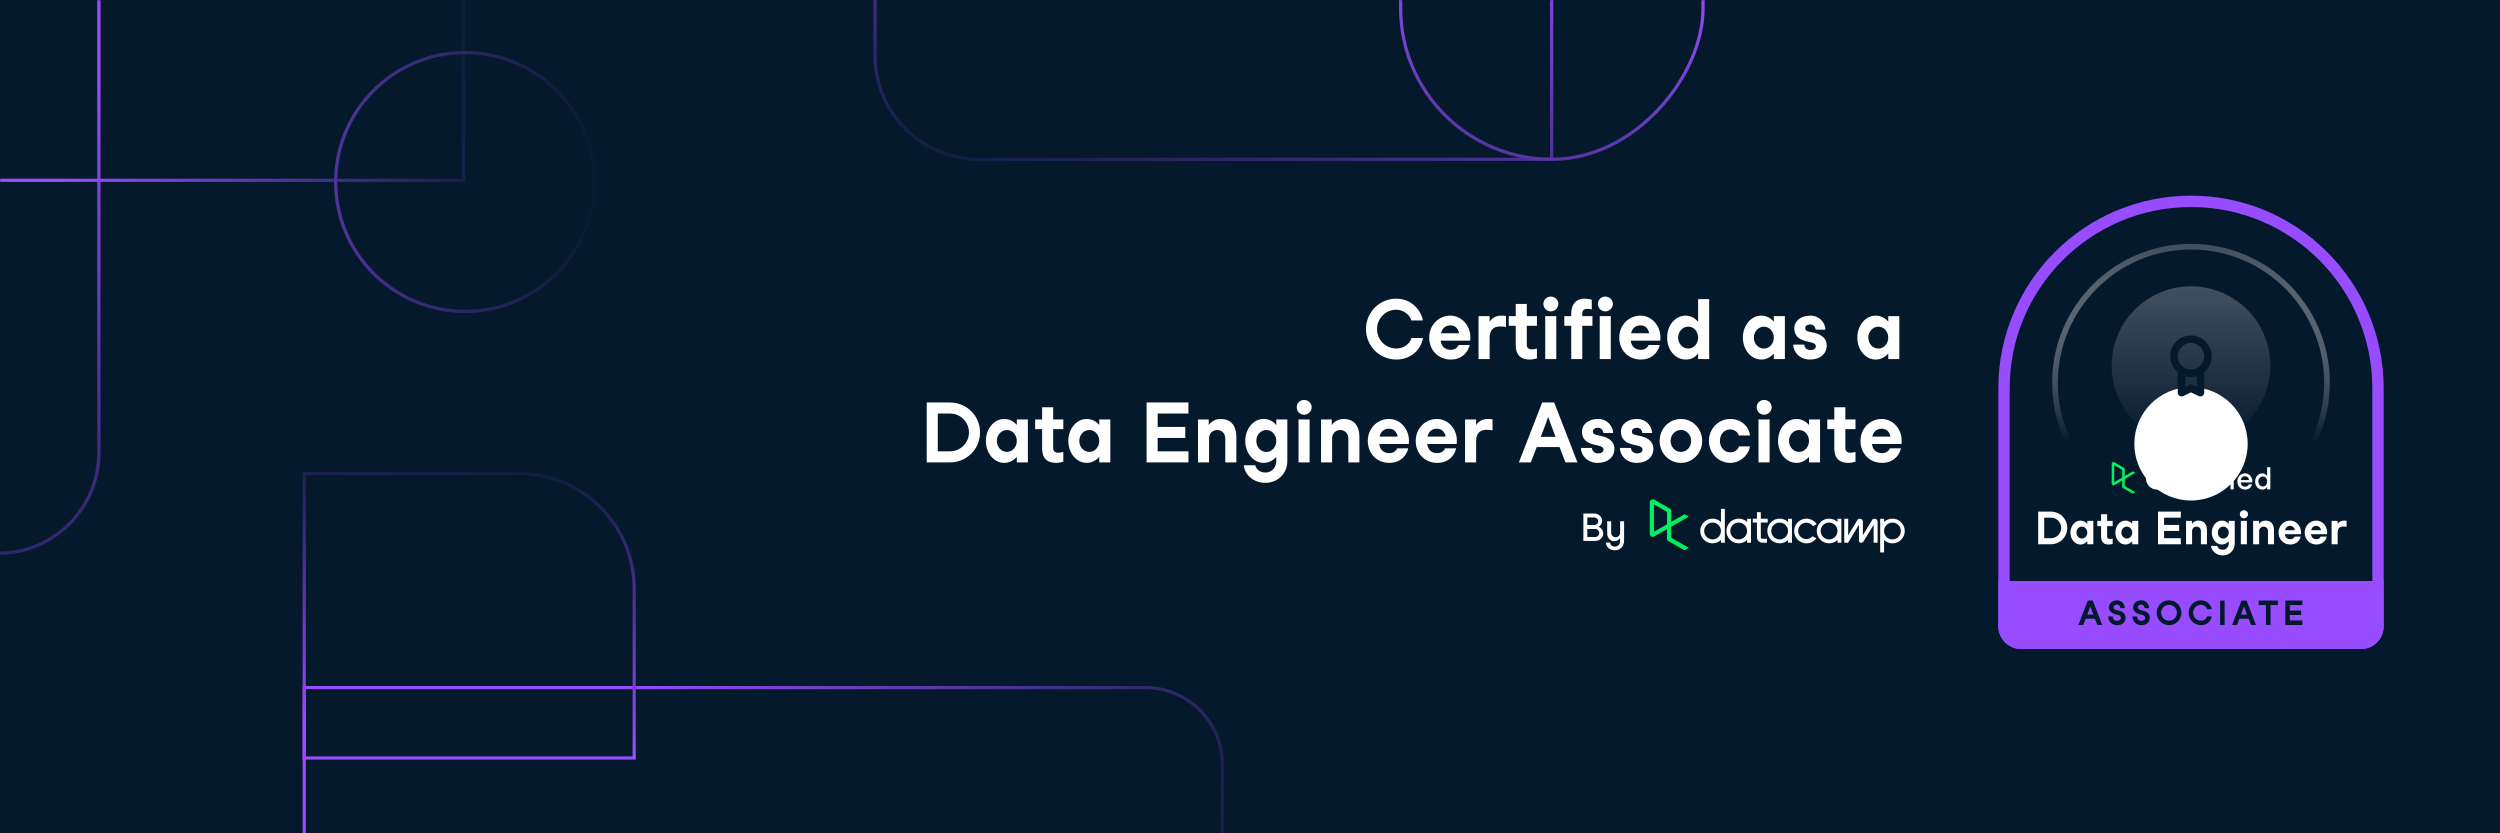 <svg width="1500" height="500" viewBox="0 0 1500 500" fill="none" xmlns="http://www.w3.org/2000/svg">
<g clip-path="url(#clip0_10078_202141)">
<rect width="1500" height="500" fill="#05192D"/>
<mask id="mask0_10078_202141" style="mask-type:alpha" maskUnits="userSpaceOnUse" x="0" y="0" width="1500" height="500">
<rect width="1500" height="500" fill="#05192D"/>
</mask>
<g mask="url(#mask0_10078_202141)">
<path d="M-1.095 332V332C32.281 332 59.337 304.944 59.337 271.569L59.337 -4.312L-1.095 -4.312" stroke="url(#paint0_linear_10078_202141)" stroke-width="1.95"/>
<rect x="-6.349" y="-4.764" width="284.395" height="112.951" stroke="url(#paint1_linear_10078_202141)" stroke-width="1.95"/>
<circle cx="279.054" cy="109.193" r="77.654" stroke="url(#paint2_linear_10078_202141)" stroke-width="1.95"/>
<path d="M525 33.245C525 67.683 552.917 95.6 587.355 95.6L930.972 95.6L930.972 -5.388L525 -5.388L525 33.245Z" stroke="url(#paint3_linear_10078_202141)" stroke-width="1.949"/>
<rect width="181.457" height="189.857" rx="90.728" transform="matrix(1 9.20383e-08 8.30387e-08 -1 840.369 95.6)" stroke="url(#paint4_linear_10078_202141)" stroke-width="1.949"/>
<path d="M733.38 458.627C733.38 433.189 712.759 412.568 687.322 412.568L182.54 412.568L182.54 533.605L733.38 533.605L733.38 458.627Z" stroke="url(#paint5_linear_10078_202141)" stroke-width="1.919"/>
<path d="M380.523 353.213C380.523 315.057 349.591 284.125 311.435 284.125L182.54 284.125L182.54 454.801L380.523 454.801L380.523 353.213Z" stroke="url(#paint6_linear_10078_202141)" stroke-width="1.919"/>
</g>
<path d="M837.76 215.727C846.743 215.727 852.631 209.589 853.779 202.802H846.892C845.645 206.744 841.952 209.09 837.76 209.09C831.322 209.09 826.232 203.9 826.232 197.462C826.232 191.025 831.322 185.835 837.76 185.835C841.752 185.835 845.744 188.529 846.842 192.272H853.729C852.631 186.134 846.892 179.197 837.76 179.197C827.679 179.197 819.595 187.382 819.595 197.462C819.595 207.543 827.679 215.727 837.76 215.727ZM882.115 204.399C882.165 203.95 882.215 203.201 882.215 202.453C882.215 195.266 876.925 189.378 870.238 189.378C863.152 189.378 857.513 195.117 857.513 202.552C857.513 210.138 863.002 215.727 870.438 215.727C878.672 215.727 881.466 209.24 881.766 206.994H875.129C874.63 208.391 873.033 209.888 870.438 209.888C866.595 209.888 864.799 207.443 864.399 204.399H882.115ZM870.238 195.217C873.232 195.217 874.929 197.213 875.478 199.957H864.599C865.198 197.213 867.094 195.217 870.238 195.217ZM900.75 189.378C897.805 189.378 895.31 190.575 893.763 193.121V189.677H887.126V215.428H893.763V202.652C893.763 197.911 896.208 195.865 900.051 195.865C901.698 195.865 902.995 196.115 903.594 196.215V189.577C902.995 189.527 902.047 189.378 900.75 189.378ZM919.22 209.639C917.373 209.639 916.076 208.89 916.076 206.894V195.466H922.164V189.677H916.076V182.341H909.439V189.677H905.247V195.466H909.439V207.044C909.439 213.082 912.632 215.727 917.723 215.727C919.17 215.727 920.767 215.428 922.164 215.029V209.14C921.266 209.389 920.218 209.639 919.22 209.639ZM930.479 186.833C932.875 186.833 935.021 184.836 935.021 182.341C935.021 179.896 932.975 177.95 930.479 177.95C927.984 177.95 926.038 179.896 926.038 182.341C926.038 184.836 927.984 186.833 930.479 186.833ZM933.773 189.677H927.136V215.428H933.773V189.677ZM949.37 189.677V188.08C949.37 185.984 950.767 185.286 952.514 185.286C953.661 185.286 954.759 185.585 955.059 185.685V179.846C954.51 179.646 952.663 179.197 950.418 179.197C945.477 179.197 942.732 182.89 942.732 188.03V189.677H938.59V195.466H942.732V215.428H949.37V195.466H955.458V189.677H949.37ZM963.18 186.833C965.576 186.833 967.721 184.836 967.721 182.341C967.721 179.896 965.675 177.95 963.18 177.95C960.685 177.95 958.739 179.896 958.739 182.341C958.739 184.836 960.685 186.833 963.18 186.833ZM966.474 189.677H959.837V215.428H966.474V189.677ZM996.154 204.399C996.204 203.95 996.254 203.201 996.254 202.453C996.254 195.266 990.964 189.378 984.277 189.378C977.19 189.378 971.551 195.117 971.551 202.552C971.551 210.138 977.041 215.727 984.476 215.727C992.711 215.727 995.505 209.24 995.805 206.994H989.167C988.668 208.391 987.071 209.888 984.476 209.888C980.634 209.888 978.837 207.443 978.438 204.399H996.154ZM984.277 195.217C987.271 195.217 988.968 197.213 989.517 199.957H978.638C979.236 197.213 981.133 195.217 984.277 195.217ZM1018.87 179.497V193.17C1017.22 190.975 1014.48 189.378 1011.43 189.378C1005.39 189.378 1000.3 194.817 1000.3 202.552C1000.3 210.288 1005.39 215.727 1011.43 215.727C1014.48 215.727 1017.12 214.629 1018.87 211.934V215.428H1025.51V179.497H1018.87ZM1012.93 209.14C1009.59 209.14 1006.89 206.195 1006.89 202.552C1006.89 198.909 1009.59 195.965 1012.93 195.965C1016.32 195.965 1018.87 198.909 1018.87 202.552C1018.87 206.195 1016.32 209.14 1012.93 209.14ZM1064.29 192.971C1062.39 190.775 1059.75 189.378 1056.75 189.378C1050.62 189.378 1045.73 195.266 1045.73 202.552C1045.73 209.838 1050.62 215.727 1056.75 215.727C1059.75 215.727 1062.34 214.33 1064.29 212.134V215.428H1070.93V189.677H1064.29V192.971ZM1058.35 209.14C1055.01 209.14 1052.31 206.195 1052.31 202.552C1052.31 198.909 1055.01 196.015 1058.35 196.015C1061.69 196.015 1064.29 198.909 1064.29 202.552C1064.29 206.195 1061.69 209.14 1058.35 209.14ZM1075.93 206.744C1075.98 210.936 1079.47 215.727 1086.06 215.727C1091.7 215.727 1095.94 212.633 1096.04 207.343C1096.14 203.7 1093.6 200.856 1088.56 199.708L1085.06 198.909C1083.77 198.61 1083.12 197.961 1083.12 196.913C1083.12 195.616 1084.26 194.668 1086.11 194.668C1087.96 194.668 1089.3 195.965 1089.35 197.812H1095.24C1095.24 193.67 1091.7 189.378 1086.16 189.378C1080.57 189.378 1076.58 192.522 1076.58 197.013C1076.58 200.706 1078.53 203.451 1083.37 204.648L1086.51 205.397C1088.51 205.896 1089.5 206.495 1089.5 207.792C1089.5 209.19 1088.11 210.038 1086.36 210.038C1084.31 210.038 1082.62 208.84 1082.57 206.744H1075.93ZM1132.96 192.971C1131.06 190.775 1128.42 189.378 1125.42 189.378C1119.28 189.378 1114.39 195.266 1114.39 202.552C1114.39 209.838 1119.28 215.727 1125.42 215.727C1128.42 215.727 1131.01 214.33 1132.96 212.134V215.428H1139.59V189.677H1132.96V192.971ZM1127.02 209.14C1123.67 209.14 1120.98 206.195 1120.98 202.552C1120.98 198.909 1123.67 196.015 1127.02 196.015C1130.36 196.015 1132.96 198.909 1132.96 202.552C1132.96 206.195 1130.36 209.14 1127.02 209.14ZM556.032 241.497V277.428H570.055C579.886 277.428 588.02 269.593 588.02 259.462C588.02 249.332 579.836 241.497 570.055 241.497H556.032ZM562.669 270.79V248.134H570.055C576.293 248.134 581.383 253.224 581.383 259.462C581.383 265.7 576.293 270.79 570.055 270.79H562.669ZM610.084 254.971C608.187 252.775 605.543 251.378 602.548 251.378C596.41 251.378 591.52 257.266 591.52 264.552C591.52 271.838 596.41 277.727 602.548 277.727C605.543 277.727 608.138 276.33 610.084 274.134V277.428H616.721V251.677H610.084V254.971ZM604.145 271.14C600.802 271.14 598.107 268.195 598.107 264.552C598.107 260.909 600.802 258.015 604.145 258.015C607.489 258.015 610.084 260.909 610.084 264.552C610.084 268.195 607.489 271.14 604.145 271.14ZM635.049 271.639C633.202 271.639 631.905 270.89 631.905 268.894V257.466H637.993V251.677H631.905V244.341H625.268V251.677H621.076V257.466H625.268V269.044C625.268 275.082 628.461 277.727 633.552 277.727C634.999 277.727 636.596 277.428 637.993 277.029V271.14C637.095 271.389 636.047 271.639 635.049 271.639ZM659.549 254.971C657.653 252.775 655.008 251.378 652.014 251.378C645.876 251.378 640.985 257.266 640.985 264.552C640.985 271.838 645.876 277.727 652.014 277.727C655.008 277.727 657.603 276.33 659.549 274.134V277.428H666.187V251.677H659.549V254.971ZM653.611 271.14C650.267 271.14 647.572 268.195 647.572 264.552C647.572 260.909 650.267 258.015 653.611 258.015C656.954 258.015 659.549 260.909 659.549 264.552C659.549 268.195 656.954 271.14 653.611 271.14ZM687.956 241.497V277.428H713.058V270.79H694.593V262.756H711.162V256.169H694.593V248.134H713.058V241.497H687.956ZM732.371 251.378C729.426 251.378 726.732 252.775 725.235 255.071V251.677H718.797V277.428H725.434V263.105C725.434 260.061 727.58 258.015 730.325 258.015C733.02 258.015 735.165 260.011 735.165 263.055V277.428H741.803V262.257C741.803 254.871 738.11 251.378 732.371 251.378ZM765.761 251.677V255.071C763.864 252.725 761.369 251.378 758.125 251.378C752.087 251.378 747.146 257.266 747.146 264.552C747.146 271.838 752.087 277.727 758.125 277.727C761.07 277.727 763.764 276.43 765.761 274.084V276.529C765.761 280.422 763.066 283.516 759.373 283.516C756.079 283.516 753.833 281.869 753.185 279.174H746.298C746.597 283.965 751.288 289.704 759.173 289.704C766.709 289.704 772.398 284.115 772.398 276.529V251.677H765.761ZM759.822 271.19C756.429 271.19 753.784 268.195 753.784 264.552C753.784 260.909 756.429 258.015 759.822 258.015C763.166 258.015 765.761 260.909 765.761 264.552C765.761 268.195 763.166 271.19 759.822 271.19ZM782.473 248.833C784.868 248.833 787.014 246.836 787.014 244.341C787.014 241.896 784.968 239.95 782.473 239.95C779.977 239.95 778.031 241.896 778.031 244.341C778.031 246.836 779.977 248.833 782.473 248.833ZM785.766 251.677H779.129V277.428H785.766V251.677ZM806.204 251.378C803.259 251.378 800.564 252.775 799.067 255.071V251.677H792.63V277.428H799.267V263.105C799.267 260.061 801.413 258.015 804.158 258.015C806.852 258.015 808.998 260.011 808.998 263.055V277.428H815.635V262.257C815.635 254.871 811.943 251.378 806.204 251.378ZM845.272 266.399C845.322 265.95 845.372 265.201 845.372 264.453C845.372 257.266 840.082 251.378 833.395 251.378C826.308 251.378 820.669 257.117 820.669 264.552C820.669 272.138 826.159 277.727 833.594 277.727C841.829 277.727 844.623 271.24 844.923 268.994H838.285C837.786 270.391 836.189 271.888 833.594 271.888C829.752 271.888 827.955 269.443 827.556 266.399H845.272ZM833.395 257.217C836.389 257.217 838.086 259.213 838.635 261.957H827.756C828.354 259.213 830.251 257.217 833.395 257.217ZM874.025 266.399C874.075 265.95 874.125 265.201 874.125 264.453C874.125 257.266 868.835 251.378 862.148 251.378C855.062 251.378 849.423 257.117 849.423 264.552C849.423 272.138 854.912 277.727 862.348 277.727C870.582 277.727 873.377 271.24 873.676 268.994H867.039C866.54 270.391 864.943 271.888 862.348 271.888C858.505 271.888 856.709 269.443 856.309 266.399H874.025ZM862.148 257.217C865.142 257.217 866.839 259.213 867.388 261.957H856.509C857.108 259.213 859.004 257.217 862.148 257.217ZM892.66 251.378C889.715 251.378 887.22 252.575 885.673 255.121V251.677H879.036V277.428H885.673V264.652C885.673 259.911 888.118 257.865 891.961 257.865C893.608 257.865 894.905 258.115 895.504 258.215V251.577C894.905 251.527 893.957 251.378 892.66 251.378ZM946.46 277.428L932.537 241.497H925.301L911.328 277.428H918.514L922.057 268.245H935.731L939.274 277.428H946.46ZM925.7 258.863C926.948 255.769 927.896 253.124 928.844 250.23H928.894C929.942 253.124 930.89 255.769 932.088 258.863L933.336 262.107H924.453L925.7 258.863ZM948.538 268.744C948.588 272.936 952.081 277.727 958.669 277.727C964.308 277.727 968.55 274.633 968.649 269.343C968.749 265.7 966.204 262.856 961.164 261.708L957.67 260.909C956.373 260.61 955.724 259.961 955.724 258.913C955.724 257.616 956.872 256.668 958.718 256.668C960.565 256.668 961.912 257.965 961.962 259.812H967.851C967.851 255.67 964.308 251.378 958.768 251.378C953.179 251.378 949.187 254.522 949.187 259.013C949.187 262.706 951.133 265.451 955.974 266.648L959.118 267.397C961.114 267.896 962.112 268.495 962.112 269.792C962.112 271.19 960.715 272.038 958.968 272.038C956.922 272.038 955.225 270.84 955.175 268.744H948.538ZM971.931 268.744C971.98 272.936 975.474 277.727 982.061 277.727C987.7 277.727 991.942 274.633 992.042 269.343C992.142 265.7 989.597 262.856 984.556 261.708L981.063 260.909C979.766 260.61 979.117 259.961 979.117 258.913C979.117 257.616 980.265 256.668 982.111 256.668C983.957 256.668 985.305 257.965 985.355 259.812H991.243C991.243 255.67 987.7 251.378 982.161 251.378C976.572 251.378 972.579 254.522 972.579 259.013C972.579 262.706 974.526 265.451 979.366 266.648L982.51 267.397C984.506 267.896 985.504 268.495 985.504 269.792C985.504 271.19 984.107 272.038 982.361 272.038C980.314 272.038 978.618 270.84 978.568 268.744H971.931ZM1008.55 277.727H1008.6C1015.63 277.727 1021.32 271.789 1021.32 264.552C1021.32 257.316 1015.63 251.378 1008.6 251.378H1008.55C1001.46 251.378 995.772 257.266 995.772 264.552C995.772 271.838 1001.46 277.727 1008.55 277.727ZM1008.55 271.14C1005.05 271.14 1002.36 268.146 1002.36 264.552C1002.36 260.959 1005.05 258.015 1008.55 257.965H1008.6C1011.99 257.965 1014.69 260.959 1014.69 264.552C1014.69 268.146 1012.04 271.14 1008.6 271.14H1008.55ZM1050.01 261.259C1049.71 257.217 1045.86 251.378 1038.13 251.378C1031.04 251.378 1025.35 257.266 1025.35 264.552C1025.35 271.838 1031.04 277.727 1038.13 277.727C1045.12 277.727 1049.71 271.639 1049.91 267.846H1043.32C1042.87 269.842 1040.67 271.439 1038.13 271.439C1034.44 271.439 1031.94 268.146 1031.94 264.552C1031.94 260.959 1034.24 257.666 1038.13 257.666C1040.48 257.666 1042.62 259.063 1043.27 261.259H1050.01ZM1058.46 248.833C1060.85 248.833 1063 246.836 1063 244.341C1063 241.896 1060.95 239.95 1058.46 239.95C1055.96 239.95 1054.01 241.896 1054.01 244.341C1054.01 246.836 1055.96 248.833 1058.46 248.833ZM1061.75 251.677H1055.11V277.428H1061.75V251.677ZM1085.39 254.971C1083.5 252.775 1080.85 251.378 1077.86 251.378C1071.72 251.378 1066.83 257.266 1066.83 264.552C1066.83 271.838 1071.72 277.727 1077.86 277.727C1080.85 277.727 1083.45 276.33 1085.39 274.134V277.428H1092.03V251.677H1085.39V254.971ZM1079.45 271.14C1076.11 271.14 1073.41 268.195 1073.41 264.552C1073.41 260.909 1076.11 258.015 1079.45 258.015C1082.8 258.015 1085.39 260.909 1085.39 264.552C1085.39 268.195 1082.8 271.14 1079.45 271.14ZM1110.36 271.639C1108.51 271.639 1107.21 270.89 1107.21 268.894V257.466H1113.3V251.677H1107.21V244.341H1100.58V251.677H1096.38V257.466H1100.58V269.044C1100.58 275.082 1103.77 277.727 1108.86 277.727C1110.31 277.727 1111.9 277.428 1113.3 277.029V271.14C1112.4 271.389 1111.35 271.639 1110.36 271.639ZM1140.9 266.399C1140.95 265.95 1141 265.201 1141 264.453C1141 257.266 1135.71 251.378 1129.02 251.378C1121.93 251.378 1116.29 257.117 1116.29 264.552C1116.29 272.138 1121.78 277.727 1129.22 277.727C1137.45 277.727 1140.25 271.24 1140.55 268.994H1133.91C1133.41 270.391 1131.81 271.888 1129.22 271.888C1125.38 271.888 1123.58 269.443 1123.18 266.399H1140.9ZM1129.02 257.217C1132.01 257.217 1133.71 259.213 1134.26 261.957H1123.38C1123.98 259.213 1125.87 257.217 1129.02 257.217Z" fill="white"/>
<path d="M959.166 316.045C960.4 315.359 961.291 314.033 961.291 312.525C961.291 310.102 959.12 308.113 956.583 308.113H950.023V324.57H957.246C959.714 324.57 961.931 322.582 961.931 320.159C961.954 318.422 960.949 316.799 959.166 316.068V316.045ZM956.583 310.49C957.886 310.49 958.914 311.519 958.914 312.799C958.914 313.965 957.954 314.993 956.674 315.016H952.4V310.49H956.583ZM952.4 322.193V317.416H957.246C958.526 317.416 959.554 318.536 959.554 319.816C959.554 321.119 958.526 322.193 957.246 322.193H952.4ZM972.073 312.776V319.633C972.073 321.096 970.885 322.353 969.376 322.353C967.891 322.353 966.702 321.119 966.702 319.633V312.776H964.325V319.908C964.325 322.582 965.925 324.707 968.531 324.707C969.993 324.707 971.273 323.93 972.073 322.97V324.433C972.073 326.559 970.885 327.953 968.988 327.953C967.182 327.953 966.176 327.016 965.994 325.553H963.502C963.639 327.907 965.514 330.193 968.942 330.193C972.142 330.193 974.451 327.793 974.451 324.342V312.776H972.073Z" fill="white"/>
<g clip-path="url(#clip1_10078_202141)">
<path fill-rule="evenodd" clip-rule="evenodd" d="M1027.53 323.655C1024.75 323.655 1022.49 321.389 1022.49 318.593C1022.49 315.798 1024.75 313.532 1027.53 313.532C1030.32 313.532 1032.57 315.798 1032.57 318.593C1032.57 319.936 1032.04 321.223 1031.1 322.173C1030.15 323.122 1028.87 323.655 1027.53 323.655ZM1032.58 305.324V313.193C1029.66 310.433 1025.07 310.529 1022.26 313.409C1019.45 316.289 1019.45 320.896 1022.26 323.776C1025.07 326.656 1029.66 326.752 1032.58 323.992V325.623H1034.91V305.324H1032.58ZM1097.45 323.655C1094.67 323.655 1092.41 321.389 1092.41 318.593C1092.41 315.798 1094.67 313.532 1097.45 313.532C1100.23 313.532 1102.49 315.798 1102.49 318.593C1102.49 319.936 1101.96 321.223 1101.01 322.173C1100.07 323.122 1098.79 323.655 1097.45 323.655ZM1104.83 318.593V311.263H1102.5V313.193C1099.57 310.433 1094.99 310.529 1092.18 313.409C1089.37 316.289 1089.37 320.896 1092.18 323.776C1094.99 326.656 1099.57 326.752 1102.5 323.992V325.623H1104.83V318.593H1104.83ZM1123.4 311.808C1123.61 311.464 1123.99 311.254 1124.39 311.255H1124.84C1125.79 311.255 1126.56 312.03 1126.56 312.986V325.623H1124.18V314.917C1123.08 316.695 1119.16 323.139 1117.98 325.072C1117.77 325.415 1117.4 325.624 1117 325.623H1116.52C1115.88 325.623 1115.37 325.107 1115.37 324.47V314.89C1114.08 316.972 1110.14 323.445 1108.9 325.515L1108.83 325.623H1106.55V311.259H1108.93V311.289L1108.87 321.197L1114.57 311.811C1114.78 311.467 1115.15 311.258 1115.55 311.258H1116.01C1116.96 311.258 1117.73 312.03 1117.73 312.984C1117.73 315.625 1117.74 320.435 1117.74 321.135L1123.4 311.808ZM1089.84 322.955C1087.94 325.573 1084.57 326.65 1081.52 325.614C1078.46 324.579 1076.43 321.671 1076.5 318.435C1076.57 315.198 1078.73 312.383 1081.83 311.484C1084.92 310.585 1088.24 311.81 1090.02 314.509L1087.79 315.675C1086.58 313.97 1084.44 313.216 1082.44 313.796C1080.44 314.376 1079.02 316.163 1078.91 318.25C1078.79 320.338 1080 322.27 1081.93 323.068C1083.85 323.865 1086.07 323.352 1087.45 321.791L1089.84 322.955ZM1135.46 323.666C1132.8 323.665 1130.6 321.58 1130.44 318.909V318.303C1130.6 315.552 1132.93 313.438 1135.67 313.549C1138.41 313.659 1140.56 315.952 1140.51 318.708C1140.45 321.463 1138.21 323.668 1135.47 323.668L1135.46 323.666ZM1135.47 311.199C1133.6 311.197 1131.8 311.909 1130.44 313.19V311.263H1128.11V331.487H1130.44V324.021C1132.85 326.286 1136.48 326.658 1139.3 324.932C1142.13 323.205 1143.46 319.802 1142.57 316.604C1141.68 313.407 1138.77 311.197 1135.47 311.198V311.199ZM1056.49 313.505V322.338C1056.49 322.862 1056.92 323.287 1057.44 323.287H1060.15V325.623H1057.44C1055.63 325.622 1054.17 324.152 1054.17 322.338L1054.16 313.505H1051.65V311.229H1054.16V307.303H1056.49V311.238H1060.63V313.505H1056.49ZM1067.79 323.654C1065 323.654 1062.75 321.387 1062.75 318.592C1062.75 315.797 1065 313.53 1067.79 313.53C1070.57 313.53 1072.83 315.797 1072.83 318.592C1072.83 319.934 1072.3 321.222 1071.35 322.171C1070.41 323.12 1069.12 323.654 1067.79 323.654ZM1072.83 311.262V313.193C1069.91 310.433 1065.32 310.529 1062.51 313.409C1059.7 316.289 1059.7 320.896 1062.51 323.776C1065.32 326.656 1069.91 326.752 1072.83 323.992V325.623H1075.16V311.259L1072.83 311.262ZM1043.22 323.655C1040.44 323.655 1038.18 321.389 1038.18 318.593C1038.18 315.798 1040.44 313.532 1043.22 313.532C1046.01 313.532 1048.26 315.798 1048.26 318.593C1048.26 319.936 1047.73 321.224 1046.79 322.173C1045.84 323.122 1044.56 323.655 1043.22 323.655ZM1048.27 311.263V313.193C1045.35 310.433 1040.76 310.529 1037.95 313.409C1035.14 316.289 1035.14 320.896 1037.95 323.776C1040.76 326.656 1045.35 326.752 1048.27 323.992V325.623H1050.6V311.259L1048.27 311.263Z" fill="white"/>
<path fill-rule="evenodd" clip-rule="evenodd" d="M1000.22 307.137V314.544L992.388 319.026V302.627L1000.22 307.137ZM1002.75 322.699V316.023L1013.23 310.017L1010.68 308.55L1002.75 313.094V306.396C1002.75 305.941 1002.5 305.52 1002.11 305.292L992.564 299.797C992.538 299.781 992.513 299.768 992.487 299.755C991.92 299.478 991.251 299.514 990.716 299.851C990.182 300.187 989.858 300.776 989.859 301.41V320.24C989.857 320.874 990.181 321.464 990.716 321.802C991.251 322.139 991.921 322.175 992.489 321.898L992.561 321.861L1000.21 317.476V323.449C1000.21 323.906 1000.45 324.327 1000.85 324.555L1010.66 330.147L1013.21 328.679L1002.75 322.699Z" fill="#03EF62"/>
</g>
<g filter="url(#filter0_dd_10078_202141)">
<path d="M1202.4 229.599C1202.4 167.633 1252.63 117.4 1314.6 117.4C1376.57 117.4 1426.8 167.633 1426.8 229.599V372.398C1426.8 378.031 1422.23 382.598 1416.6 382.598H1212.6C1206.97 382.598 1202.4 378.031 1202.4 372.398V229.599Z" fill="#05192D" stroke="#974DFF" stroke-width="6.8"/>
<circle cx="1314.6" cy="226.195" r="81.599" stroke="url(#paint7_linear_10078_202141)" stroke-width="3.4"/>
<circle cx="1314.6" cy="215.996" r="47.6" fill="url(#paint8_linear_10078_202141)"/>
<g filter="url(#filter1_d_10078_202141)">
<circle cx="1314.6" cy="215.998" r="34" fill="white"/>
</g>
<path fill-rule="evenodd" clip-rule="evenodd" d="M1314.6 197.867C1321.48 197.867 1327.07 203.449 1327.07 210.334C1327.07 214.205 1325.3 217.664 1322.53 219.951V232.196C1322.53 233.769 1320.98 234.836 1319.54 234.344L1319.3 234.247L1314.59 232.033L1309.9 234.246C1308.47 234.917 1306.85 233.968 1306.68 232.453L1306.67 232.196V219.951C1303.9 217.664 1302.13 214.205 1302.13 210.334C1302.13 203.449 1307.71 197.867 1314.6 197.867ZM1311.2 222.331V228.62L1313.63 227.479C1314.15 227.233 1314.75 227.197 1315.29 227.373L1315.56 227.478L1318 228.624V222.331C1316.92 222.637 1315.78 222.8 1314.6 222.8C1313.42 222.8 1312.28 222.637 1311.2 222.331ZM1314.6 202.4C1310.22 202.4 1306.67 205.952 1306.67 210.333C1306.67 214.715 1310.22 218.267 1314.6 218.267C1318.98 218.267 1322.53 214.715 1322.53 210.333C1322.53 205.952 1318.98 202.4 1314.6 202.4Z" fill="#05192D"/>
<path d="M1199 345.199H1430.2V372.399C1430.2 379.91 1424.11 385.999 1416.6 385.999H1212.6C1205.09 385.999 1199 379.91 1199 372.399V345.199Z" fill="#974DFF"/>
<path d="M1261.36 371.598L1255.67 356.91H1252.71L1247 371.598H1249.94L1251.38 367.844H1256.97L1258.42 371.598H1261.36ZM1252.87 364.009C1253.38 362.744 1253.77 361.663 1254.16 360.48H1254.18C1254.61 361.663 1254.99 362.744 1255.48 364.009L1255.99 365.335H1252.36L1252.87 364.009ZM1264.91 366.457C1264.93 369.721 1267.4 371.72 1270.36 371.72C1273.28 371.72 1275.34 369.904 1275.34 367.293C1275.34 365.029 1273.97 363.642 1271.22 362.948L1269.54 362.52C1268.44 362.234 1268.12 361.622 1268.12 361.031C1268.12 360.235 1268.83 359.378 1270.09 359.378C1271.34 359.378 1272.2 360.276 1272.2 361.5H1274.87C1274.87 358.97 1273.07 356.787 1270.22 356.787C1267.61 356.787 1265.32 358.521 1265.32 361.01C1265.32 362.989 1266.73 364.539 1269.12 365.131L1270.83 365.559C1271.91 365.824 1272.54 366.477 1272.54 367.334C1272.54 368.211 1271.83 369.109 1270.36 369.109C1268.75 369.109 1267.67 368.15 1267.65 366.457H1264.91ZM1279.47 366.457C1279.49 369.721 1281.96 371.72 1284.91 371.72C1287.83 371.72 1289.89 369.904 1289.89 367.293C1289.89 365.029 1288.52 363.642 1285.77 362.948L1284.1 362.52C1283 362.234 1282.67 361.622 1282.67 361.031C1282.67 360.235 1283.38 359.378 1284.65 359.378C1285.89 359.378 1286.75 360.276 1286.75 361.5H1289.42C1289.42 358.97 1287.63 356.787 1284.77 356.787C1282.16 356.787 1279.87 358.521 1279.87 361.01C1279.87 362.989 1281.28 364.539 1283.67 365.131L1285.38 365.559C1286.46 365.824 1287.1 366.477 1287.1 367.334C1287.1 368.211 1286.38 369.109 1284.91 369.109C1283.3 369.109 1282.22 368.15 1282.2 366.457H1279.47ZM1301.4 371.72C1305.53 371.72 1308.85 368.374 1308.85 364.254C1308.85 360.133 1305.53 356.787 1301.4 356.787C1297.28 356.787 1293.98 360.133 1293.98 364.254C1293.98 368.374 1297.28 371.72 1301.4 371.72ZM1301.4 369.007C1298.77 369.007 1296.69 366.885 1296.69 364.254C1296.69 361.622 1298.77 359.501 1301.4 359.501C1304.04 359.501 1306.14 361.622 1306.14 364.254C1306.14 366.885 1304.04 369.007 1301.4 369.007ZM1320.58 371.72C1324.25 371.72 1326.66 369.211 1327.13 366.436H1324.31C1323.8 368.048 1322.29 369.007 1320.58 369.007C1317.95 369.007 1315.87 366.885 1315.87 364.254C1315.87 361.622 1317.95 359.501 1320.58 359.501C1322.21 359.501 1323.84 360.602 1324.29 362.132H1327.11C1326.66 359.623 1324.31 356.787 1320.58 356.787C1316.46 356.787 1313.15 360.133 1313.15 364.254C1313.15 368.374 1316.46 371.72 1320.58 371.72ZM1332.07 356.91V371.598H1334.78V356.91H1332.07ZM1353.6 371.598L1347.91 356.91H1344.95L1339.24 371.598H1342.18L1343.63 367.844H1349.21L1350.66 371.598H1353.6ZM1345.11 364.009C1345.62 362.744 1346.01 361.663 1346.4 360.48H1346.42C1346.85 361.663 1347.24 362.744 1347.73 364.009L1348.24 365.335H1344.6L1345.11 364.009ZM1366.71 356.91H1355.17V359.623H1359.57V371.598H1362.29V359.623H1366.71V356.91ZM1371.19 356.91V371.598H1381.45V368.884H1373.9V365.6H1380.67V362.907H1373.9V359.623H1381.45V356.91H1371.19Z" fill="#05192D"/>
<g clip-path="url(#clip2_10078_202141)">
<path fill-rule="evenodd" clip-rule="evenodd" d="M1273.29 278.507V283.113L1268.54 285.901V275.702L1273.29 278.507ZM1274.83 288.185V284.033L1281.19 280.298L1279.64 279.386L1274.83 282.212V278.046C1274.82 277.763 1274.68 277.501 1274.44 277.359L1268.64 273.942C1268.63 273.932 1268.61 273.924 1268.6 273.916C1268.25 273.744 1267.85 273.766 1267.52 273.975C1267.2 274.184 1267 274.551 1267 274.945V286.656C1267 287.05 1267.2 287.417 1267.52 287.627C1267.84 287.837 1268.25 287.86 1268.6 287.687L1268.64 287.664L1273.28 284.937V288.652C1273.29 288.936 1273.43 289.198 1273.67 289.339L1279.63 292.817L1281.18 291.905L1274.83 288.185Z" fill="#03EF62"/>
</g>
<path d="M1294.23 290.362C1297.34 290.362 1299.54 288.366 1300.15 285.796H1298.12C1297.52 287.441 1295.99 288.44 1294.23 288.44C1291.55 288.44 1289.48 286.276 1289.48 283.595C1289.48 280.914 1291.55 278.751 1294.23 278.751C1295.84 278.751 1297.56 279.842 1298.06 281.377H1300.09C1299.54 278.973 1297.27 276.828 1294.23 276.828C1290.5 276.828 1287.56 279.861 1287.56 283.595C1287.56 287.33 1290.5 290.362 1294.23 290.362Z" fill="white"/>
<path d="M1310.61 286.073C1310.63 285.87 1310.65 285.629 1310.65 285.37C1310.65 282.763 1308.76 280.6 1306.21 280.6C1303.58 280.6 1301.64 282.763 1301.64 285.481C1301.64 288.255 1303.55 290.362 1306.3 290.362C1309.24 290.362 1310.33 288.107 1310.48 287.201H1308.5C1308.32 287.755 1307.63 288.624 1306.3 288.624C1304.67 288.624 1303.79 287.497 1303.62 286.073H1310.61ZM1306.21 282.338C1307.63 282.338 1308.48 283.355 1308.69 284.631H1303.68C1303.92 283.337 1304.79 282.338 1306.21 282.338Z" fill="white"/>
<path d="M1317.14 280.6C1315.98 280.6 1315.11 281.136 1314.61 281.968V280.711H1312.69V290.252H1314.61V285.13C1314.61 283.3 1315.63 282.486 1317.07 282.486C1317.49 282.486 1317.85 282.541 1318.07 282.578V280.656C1317.85 280.637 1317.59 280.6 1317.14 280.6Z" fill="white"/>
<path d="M1323.48 288.569C1322.78 288.569 1322.32 288.255 1322.32 287.46V282.394H1324.76V280.711H1322.32V278.012H1320.39V280.711H1318.77V282.394H1320.39V287.497C1320.39 289.438 1321.45 290.362 1323.13 290.362C1323.8 290.362 1324.42 290.141 1324.76 290.011V288.218C1324.52 288.329 1323.98 288.569 1323.48 288.569Z" fill="white"/>
<path d="M1327.7 279.361C1328.47 279.361 1329.12 278.751 1329.12 277.975C1329.12 277.198 1328.49 276.588 1327.7 276.588C1326.92 276.588 1326.31 277.198 1326.31 277.975C1326.31 278.751 1326.92 279.361 1327.7 279.361ZM1328.64 280.711H1326.72V290.252H1328.64V280.711Z" fill="white"/>
<path d="M1334.07 280.711V279.824C1334.07 279.01 1334.63 278.64 1335.31 278.64C1335.77 278.64 1336.2 278.751 1336.46 278.862V277.087C1336.16 276.976 1335.51 276.828 1334.79 276.828C1333.17 276.828 1332.15 278.049 1332.15 279.787V280.711H1330.62V282.394H1332.15V290.252H1334.07V282.394H1336.53V280.711H1334.07Z" fill="white"/>
<path d="M1339.29 279.361C1340.07 279.361 1340.71 278.751 1340.71 277.975C1340.71 277.198 1340.08 276.588 1339.29 276.588C1338.51 276.588 1337.9 277.198 1337.9 277.975C1337.9 278.751 1338.51 279.361 1339.29 279.361ZM1340.23 280.711H1338.31V290.252H1340.23V280.711Z" fill="white"/>
<path d="M1351.38 286.073C1351.4 285.87 1351.42 285.629 1351.42 285.37C1351.42 282.763 1349.53 280.6 1346.98 280.6C1344.35 280.6 1342.41 282.763 1342.41 285.481C1342.41 288.255 1344.32 290.362 1347.07 290.362C1350.01 290.362 1351.1 288.107 1351.25 287.201H1349.27C1349.09 287.755 1348.4 288.624 1347.07 288.624C1345.45 288.624 1344.56 287.497 1344.39 286.073H1351.38ZM1346.98 282.338C1348.4 282.338 1349.25 283.355 1349.46 284.631H1344.45C1344.69 283.337 1345.56 282.338 1346.98 282.338Z" fill="white"/>
<path d="M1360.28 276.939V282.172C1359.67 281.266 1358.56 280.6 1357.26 280.6C1355.03 280.6 1353.08 282.671 1353.08 285.481C1353.08 288.292 1355.03 290.362 1357.26 290.362C1358.56 290.362 1359.59 289.863 1360.28 288.791V290.252H1362.2V276.939H1360.28ZM1357.71 288.495C1356.13 288.495 1355.01 287.145 1355.01 285.481C1355.01 283.817 1356.13 282.486 1357.71 282.486C1359.28 282.486 1360.28 283.817 1360.28 285.481C1360.28 287.145 1359.28 288.495 1357.71 288.495Z" fill="white"/>
<path d="M1222.91 303.567V323.15H1230.56C1235.92 323.15 1240.35 318.88 1240.35 313.358C1240.35 307.837 1235.89 303.567 1230.56 303.567H1222.91ZM1226.53 319.533V307.184H1230.56C1233.96 307.184 1236.73 309.958 1236.73 313.358C1236.73 316.758 1233.96 319.533 1230.56 319.533H1226.53ZM1252.37 310.91C1251.34 309.714 1249.9 308.952 1248.27 308.952C1244.92 308.952 1242.26 312.162 1242.26 316.133C1242.26 320.104 1244.92 323.314 1248.27 323.314C1249.9 323.314 1251.31 322.552 1252.37 321.355V323.15H1255.99V309.115H1252.37V310.91ZM1249.14 319.723C1247.32 319.723 1245.85 318.118 1245.85 316.133C1245.85 314.147 1247.32 312.57 1249.14 312.57C1250.96 312.57 1252.37 314.147 1252.37 316.133C1252.37 318.118 1250.96 319.723 1249.14 319.723ZM1265.98 319.995C1264.98 319.995 1264.27 319.587 1264.27 318.499V312.27H1267.59V309.115H1264.27V305.117H1260.65V309.115H1258.37V312.27H1260.65V318.581C1260.65 321.872 1262.39 323.314 1265.17 323.314C1265.95 323.314 1266.83 323.15 1267.59 322.933V319.723C1267.1 319.859 1266.53 319.995 1265.98 319.995ZM1279.34 310.91C1278.3 309.714 1276.86 308.952 1275.23 308.952C1271.88 308.952 1269.22 312.162 1269.22 316.133C1269.22 320.104 1271.88 323.314 1275.23 323.314C1276.86 323.314 1278.27 322.552 1279.34 321.355V323.15H1282.95V309.115H1279.34V310.91ZM1276.1 319.723C1274.28 319.723 1272.81 318.118 1272.81 316.133C1272.81 314.147 1274.28 312.57 1276.1 312.57C1277.92 312.57 1279.34 314.147 1279.34 316.133C1279.34 318.118 1277.92 319.723 1276.1 319.723ZM1294.82 303.567V323.15H1308.5V319.533H1298.44V315.154H1307.47V311.563H1298.44V307.184H1308.5V303.567H1294.82ZM1319.03 308.952C1317.42 308.952 1315.95 309.714 1315.14 310.965V309.115H1311.63V323.15H1315.25V315.344C1315.25 313.685 1316.42 312.57 1317.91 312.57C1319.38 312.57 1320.55 313.658 1320.55 315.317V323.15H1324.17V314.882C1324.17 310.856 1322.15 308.952 1319.03 308.952ZM1337.23 309.115V310.965C1336.19 309.686 1334.83 308.952 1333.06 308.952C1329.77 308.952 1327.08 312.162 1327.08 316.133C1327.08 320.104 1329.77 323.314 1333.06 323.314C1334.67 323.314 1336.14 322.606 1337.23 321.328V322.661C1337.23 324.782 1335.76 326.469 1333.74 326.469C1331.95 326.469 1330.72 325.571 1330.37 324.102H1326.62C1326.78 326.714 1329.34 329.842 1333.63 329.842C1337.74 329.842 1340.84 326.795 1340.84 322.661V309.115H1337.23ZM1333.99 319.75C1332.14 319.75 1330.7 318.118 1330.7 316.133C1330.7 314.147 1332.14 312.57 1333.99 312.57C1335.81 312.57 1337.23 314.147 1337.23 316.133C1337.23 318.118 1335.81 319.75 1333.99 319.75ZM1346.33 307.565C1347.64 307.565 1348.81 306.477 1348.81 305.117C1348.81 303.784 1347.69 302.723 1346.33 302.723C1344.97 302.723 1343.91 303.784 1343.91 305.117C1343.91 306.477 1344.97 307.565 1346.33 307.565ZM1348.13 309.115H1344.51V323.15H1348.13V309.115ZM1359.27 308.952C1357.66 308.952 1356.19 309.714 1355.38 310.965V309.115H1351.87V323.15H1355.49V315.344C1355.49 313.685 1356.66 312.57 1358.15 312.57C1359.62 312.57 1360.79 313.658 1360.79 315.317V323.15H1364.41V314.882C1364.41 310.856 1362.4 308.952 1359.27 308.952ZM1380.56 317.139C1380.59 316.894 1380.62 316.486 1380.62 316.078C1380.62 312.162 1377.73 308.952 1374.09 308.952C1370.23 308.952 1367.15 312.08 1367.15 316.133C1367.15 320.267 1370.14 323.314 1374.2 323.314C1378.69 323.314 1380.21 319.778 1380.37 318.554H1376.75C1376.48 319.315 1375.61 320.131 1374.2 320.131C1372.1 320.131 1371.12 318.798 1370.91 317.139H1380.56ZM1374.09 312.134C1375.72 312.134 1376.65 313.222 1376.94 314.718H1371.02C1371.34 313.222 1372.38 312.134 1374.09 312.134ZM1396.23 317.139C1396.26 316.894 1396.29 316.486 1396.29 316.078C1396.29 312.162 1393.41 308.952 1389.76 308.952C1385.9 308.952 1382.82 312.08 1382.82 316.133C1382.82 320.267 1385.82 323.314 1389.87 323.314C1394.36 323.314 1395.88 319.778 1396.04 318.554H1392.43C1392.15 319.315 1391.28 320.131 1389.87 320.131C1387.77 320.131 1386.8 318.798 1386.58 317.139H1396.23ZM1389.76 312.134C1391.39 312.134 1392.32 313.222 1392.62 314.718H1386.69C1387.01 313.222 1388.05 312.134 1389.76 312.134ZM1406.39 308.952C1404.79 308.952 1403.43 309.605 1402.58 310.992V309.115H1398.96V323.15H1402.58V316.187C1402.58 313.603 1403.92 312.488 1406.01 312.488C1406.91 312.488 1407.61 312.624 1407.94 312.678V309.061C1407.61 309.034 1407.1 308.952 1406.39 308.952Z" fill="white"/>
</g>
</g>
<defs>
<filter id="filter0_dd_10078_202141" x="1188.8" y="107.2" width="251.599" height="292.398" filterUnits="userSpaceOnUse" color-interpolation-filters="sRGB">
<feFlood flood-opacity="0" result="BackgroundImageFix"/>
<feColorMatrix in="SourceAlpha" type="matrix" values="0 0 0 0 0 0 0 0 0 0 0 0 0 0 0 0 0 0 127 0" result="hardAlpha"/>
<feMorphology radius="3.4" operator="erode" in="SourceAlpha" result="effect1_dropShadow_10078_202141"/>
<feOffset dy="3.4"/>
<feGaussianBlur stdDeviation="6.8"/>
<feColorMatrix type="matrix" values="0 0 0 0 0.02 0 0 0 0 0.098 0 0 0 0 0.176 0 0 0 0.3 0"/>
<feBlend mode="normal" in2="BackgroundImageFix" result="effect1_dropShadow_10078_202141"/>
<feColorMatrix in="SourceAlpha" type="matrix" values="0 0 0 0 0 0 0 0 0 0 0 0 0 0 0 0 0 0 127 0" result="hardAlpha"/>
<feOffset/>
<feGaussianBlur stdDeviation="1.7"/>
<feColorMatrix type="matrix" values="0 0 0 0 0.02 0 0 0 0 0.098 0 0 0 0 0.176 0 0 0 0.3 0"/>
<feBlend mode="normal" in2="effect1_dropShadow_10078_202141" result="effect2_dropShadow_10078_202141"/>
<feBlend mode="normal" in="SourceGraphic" in2="effect2_dropShadow_10078_202141" result="shape"/>
</filter>
<filter id="filter1_d_10078_202141" x="1221.97" y="170.272" width="185.258" height="185.258" filterUnits="userSpaceOnUse" color-interpolation-filters="sRGB">
<feFlood flood-opacity="0" result="BackgroundImageFix"/>
<feColorMatrix in="SourceAlpha" type="matrix" values="0 0 0 0 0 0 0 0 0 0 0 0 0 0 0 0 0 0 127 0" result="hardAlpha"/>
<feOffset dy="46.903"/>
<feGaussianBlur stdDeviation="29.315"/>
<feComposite in2="hardAlpha" operator="out"/>
<feColorMatrix type="matrix" values="0 0 0 0 0 0 0 0 0 0.031 0 0 0 0 0.125 0 0 0 1 0"/>
<feBlend mode="normal" in2="BackgroundImageFix" result="effect1_dropShadow_10078_202141"/>
<feBlend mode="normal" in="SourceGraphic" in2="effect1_dropShadow_10078_202141" result="shape"/>
</filter>
<linearGradient id="paint0_linear_10078_202141" x1="27.808" y1="56.119" x2="112.331" y2="412.722" gradientUnits="userSpaceOnUse">
<stop stop-color="#974DFF"/>
<stop offset="1" stop-color="#05192D"/>
</linearGradient>
<linearGradient id="paint1_linear_10078_202141" x1="12.084" y1="-4.764" x2="282.1" y2="-57.426" gradientUnits="userSpaceOnUse">
<stop stop-color="#974DFF"/>
<stop offset="1" stop-color="#05192D"/>
</linearGradient>
<linearGradient id="paint2_linear_10078_202141" x1="47.101" y1="132.388" x2="362.759" y2="132.388" gradientUnits="userSpaceOnUse">
<stop stop-color="#974DFF"/>
<stop offset="1" stop-color="#05192D"/>
</linearGradient>
<linearGradient id="paint3_linear_10078_202141" x1="588.174" y1="-150.88" x2="511.045" y2="105.124" gradientUnits="userSpaceOnUse">
<stop stop-color="#974DFF"/>
<stop offset="1" stop-color="#05192D"/>
</linearGradient>
<linearGradient id="paint4_linear_10078_202141" x1="8.401" y1="136.093" x2="-31.923" y2="-135.252" gradientUnits="userSpaceOnUse">
<stop stop-color="#974DFF"/>
<stop offset="1" stop-color="#05192D"/>
</linearGradient>
<linearGradient id="paint5_linear_10078_202141" x1="293.4" y1="601.639" x2="689.093" y2="763.17" gradientUnits="userSpaceOnUse">
<stop stop-color="#974DFF"/>
<stop offset="1" stop-color="#05192D"/>
</linearGradient>
<linearGradient id="paint6_linear_10078_202141" x1="295.673" y1="446.596" x2="313.688" y2="268.292" gradientUnits="userSpaceOnUse">
<stop stop-color="#974DFF"/>
<stop offset="1" stop-color="#05192D"/>
</linearGradient>
<linearGradient id="paint7_linear_10078_202141" x1="1314.6" y1="144.596" x2="1314.6" y2="261.895" gradientUnits="userSpaceOnUse">
<stop stop-color="white" stop-opacity="0.24"/>
<stop offset="1" stop-color="#05192D"/>
</linearGradient>
<linearGradient id="paint8_linear_10078_202141" x1="1314.6" y1="168.396" x2="1314.6" y2="263.596" gradientUnits="userSpaceOnUse">
<stop stop-color="white" stop-opacity="0.24"/>
<stop offset="1" stop-color="white" stop-opacity="0"/>
</linearGradient>
<clipPath id="clip0_10078_202141">
<rect width="1500" height="500" fill="white"/>
</clipPath>
<clipPath id="clip1_10078_202141">
<rect width="153.141" height="32" fill="white" transform="translate(989.859 299.57)"/>
</clipPath>
<clipPath id="clip2_10078_202141">
<rect width="14.512" height="19.349" fill="white" transform="translate(1267 273.801)"/>
</clipPath>
</defs>
</svg>
